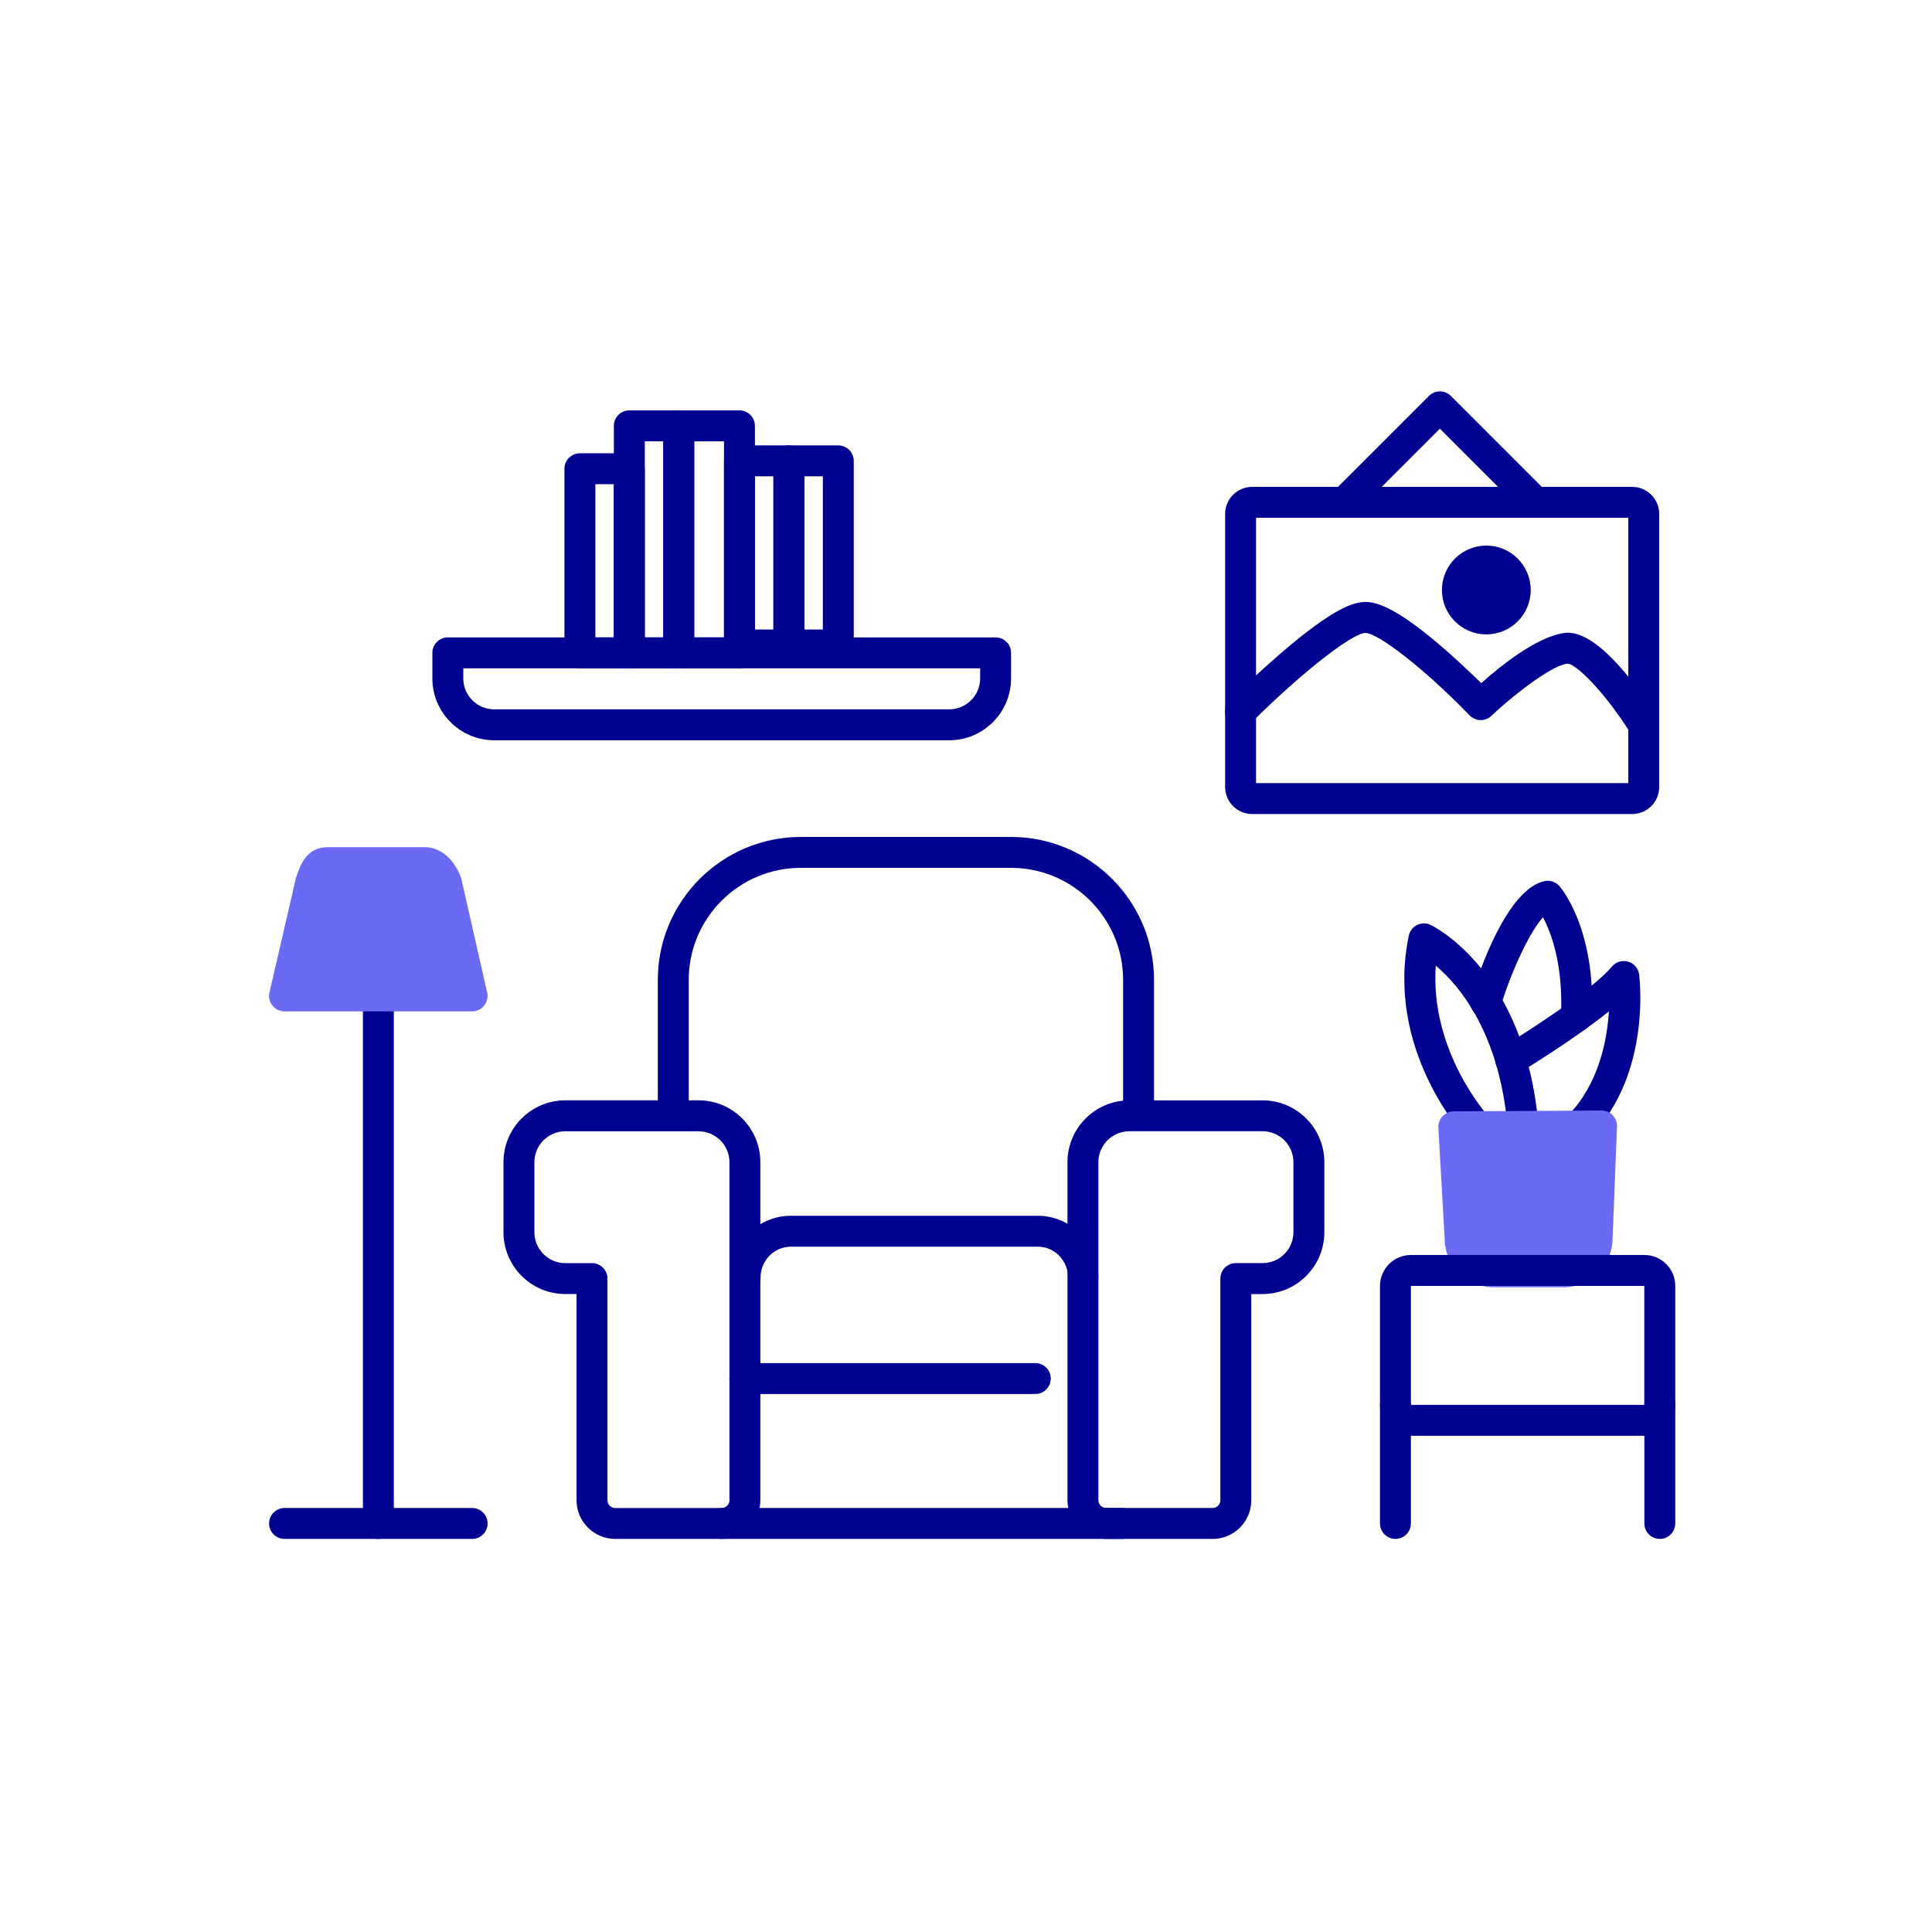 <?xml version="1.0" encoding="UTF-8"?>
<svg id="Calque_1" data-name="Calque 1" xmlns="http://www.w3.org/2000/svg" viewBox="0 0 500 500">
  <defs>
    <style>
      .cls-1 {
        fill: #6a6af4;
      }

      .cls-2 {
        fill: #000091;
      }
    </style>
  </defs>
  <path class="cls-2" d="m294.66,289.62c-2.21,0-4-1.79-4-4v-32.02c0-15.99-13.01-29-29-29h-54.42c-15.99,0-29,13.01-29,29v32.02c0,2.21-1.79,4-4,4s-4-1.79-4-4v-32.02c0-20.4,16.6-37,37-37h54.42c20.4,0,37,16.6,37,37v32.02c0,2.21-1.79,4-4,4Z"/>
  <path class="cls-2" d="m186.78,398.27h-27.57c-5.51,0-10-4.49-10-10v-53.38h-2.91c-8.82,0-16-7.18-16-16v-18.13c0-8.82,7.18-16,16-16h34.48c8.82,0,16,7.18,16,16v87.5c0,5.51-4.49,10-10,10Zm-40.48-105.5c-4.41,0-8,3.59-8,8v18.13c0,4.41,3.59,8,8,8h6.91c2.21,0,4,1.79,4,4v57.38c0,1.08.92,2,2,2h27.57c1.08,0,2-.92,2-2v-87.5c0-4.41-3.59-8-8-8h-34.48Z"/>
  <path class="cls-2" d="m313.83,398.27h-27.57c-5.51,0-10-4.49-10-10v-87.5c0-8.82,7.18-16,16-16h34.48c8.82,0,16,7.18,16,16v18.13c0,8.82-7.18,16-16,16h-2.91v53.38c0,5.51-4.49,10-10,10Zm-21.57-105.5c-4.41,0-8,3.59-8,8v87.5c0,1.08.92,2,2,2h27.57c1.08,0,2-.92,2-2v-57.38c0-2.21,1.79-4,4-4h6.91c4.41,0,8-3.59,8-8v-18.13c0-4.41-3.59-8-8-8h-34.48Z"/>
  <path class="cls-2" d="m290.38,398.27h-103.6c-2.21,0-4-1.79-4-4s1.79-4,4-4h103.6c2.21,0,4,1.79,4,4s-1.79,4-4,4Z"/>
  <path class="cls-2" d="m280.34,334.64c-2.16,0-3.92-1.79-3.92-4,0-4.41-3.52-8-7.84-8h-63.91c-4.32,0-7.84,3.59-7.84,8,0,2.21-1.75,4-3.92,4s-3.92-1.79-3.92-4c0-8.82,7.03-16,15.68-16h63.91c8.64,0,15.68,7.18,15.68,16,0,2.21-1.75,4-3.92,4Z"/>
  <path class="cls-2" d="m267.94,360.77h-75.17c-2.21,0-4-1.79-4-4s1.79-4,4-4h75.17c2.21,0,4,1.79,4,4s-1.79,4-4,4Z"/>
  <path class="cls-2" d="m422.4,210.67h-98.34c-3.86,0-7-3.14-7-7v-70.67c0-3.86,3.14-7,7-7h98.34c3.86,0,7,3.14,7,7v70.67c0,3.86-3.14,7-7,7Zm-97.34-8h96.34v-68.67h-96.34v68.67Z"/>
  <path class="cls-2" d="m347.94,133.99c-1.02,0-2.05-.39-2.83-1.17-1.56-1.56-1.56-4.09,0-5.66l24.7-24.7c1.56-1.56,4.09-1.56,5.66,0l23.5,23.5c1.56,1.56,1.56,4.09,0,5.66-1.56,1.56-4.09,1.56-5.66,0l-20.67-20.67-21.87,21.87c-.78.78-1.8,1.17-2.83,1.17Z"/>
  <path class="cls-2" d="m425.4,191.65c-1.33,0-2.63-.66-3.39-1.87-6.96-11.02-14.14-17.92-16.24-18.01-3.28,0-12.89,6.98-19.81,13.5-1.59,1.5-4.09,1.44-5.62-.13-12.37-12.76-23.93-21.34-26.96-21.34-3.45.03-16.97,10.66-29.51,23.21-1.56,1.56-4.09,1.56-5.66,0-1.56-1.56-1.56-4.09,0-5.66.25-.25,6.28-6.27,13.4-12.4,13.56-11.66,18.76-13.16,21.77-13.16,2.78,0,7.94,1.27,20.54,12.26,3.77,3.29,7.17,6.54,9.42,8.75,13.54-12.06,20.53-13.05,22.44-13.05,8.39,0,18.88,15.2,23,21.74,1.18,1.87.62,4.34-1.25,5.52-.66.42-1.4.62-2.13.62Z"/>
  <circle class="cls-2" cx="384.66" cy="152.69" r="11.49"/>
  <path class="cls-2" d="m97.92,398.27c-2.21,0-4-1.79-4-4v-136.52c0-2.21,1.79-4,4-4s4,1.79,4,4v136.52c0,2.21-1.79,4-4,4Z"/>
  <path class="cls-2" d="m122.19,398.27h-48.55c-2.21,0-4-1.79-4-4s1.79-4,4-4h48.55c2.21,0,4,1.79,4,4s-1.79,4-4,4Z"/>
  <path class="cls-2" d="m429.56,398.27c-2.21,0-4-1.79-4-4v-30.68c0-2.21,1.79-4,4-4s4,1.79,4,4v30.68c0,2.21-1.79,4-4,4Z"/>
  <path class="cls-2" d="m245.66,191.58h-117.76c-8.82,0-16-7.18-16-16v-6.62c0-2.21,1.79-4,4-4h141.76c2.21,0,4,1.79,4,4v6.62c0,8.82-7.18,16-16,16Zm-125.76-18.62v2.62c0,4.41,3.59,8,8,8h117.76c4.41,0,8-3.59,8-8v-2.62H119.9Z"/>
  <path class="cls-2" d="m162.87,172.96h-12.79c-2.21,0-4-1.79-4-4v-47.65c0-2.21,1.79-4,4-4h12.79c2.21,0,4,1.79,4,4v47.65c0,2.21-1.79,4-4,4Zm-8.79-8h4.79v-39.65h-4.79v39.65Z"/>
  <path class="cls-2" d="m216.95,170.92h-12.79c-2.21,0-4-1.79-4-4v-47.65c0-2.21,1.79-4,4-4h12.79c2.21,0,4,1.79,4,4v47.65c0,2.21-1.79,4-4,4Zm-8.79-8h4.79v-39.65h-4.79v39.65Z"/>
  <path class="cls-2" d="m175.66,172.96h-12.79c-2.21,0-4-1.79-4-4v-58.75c0-2.21,1.79-4,4-4h12.79c2.21,0,4,1.79,4,4v58.75c0,2.21-1.79,4-4,4Zm-8.79-8h4.79v-50.75h-4.79v50.75Z"/>
  <path class="cls-2" d="m204.16,170.92h-12.79c-2.21,0-4-1.79-4-4v-47.65c0-2.21,1.79-4,4-4h12.79c2.21,0,4,1.79,4,4v47.65c0,2.21-1.79,4-4,4Zm-8.79-8h4.79v-39.65h-4.79v39.65Z"/>
  <path class="cls-2" d="m191.37,172.96h-15.71c-2.21,0-4-1.79-4-4v-58.75c0-2.21,1.79-4,4-4h15.71c2.21,0,4,1.79,4,4v58.75c0,2.21-1.79,4-4,4Zm-11.71-8h7.71v-50.75h-7.71v50.75Z"/>
  <path class="cls-2" d="m382.21,295.57c-1.07,0-2.14-.43-2.93-1.28-.85-.92-20.78-22.82-14.69-52.13.25-1.2,1.04-2.22,2.14-2.77,1.1-.55,2.39-.56,3.5-.03,1,.48,24.43,12.1,27.9,51.67.19,2.2-1.43,4.14-3.63,4.33-2.21.18-4.14-1.43-4.33-3.63-2.14-24.37-12.38-36.57-18.59-41.82-1.57,22.19,13.41,38.76,13.57,38.94,1.49,1.62,1.4,4.15-.23,5.65-.77.71-1.74,1.06-2.72,1.06Z"/>
  <path class="cls-2" d="m408.74,295.39c-1,0-2.01-.38-2.79-1.13-1.58-1.54-1.62-4.07-.08-5.66,7.87-8.11,10.04-19.26,10.51-26.86-9.31,7.5-22.61,15.55-23.33,15.99-1.89,1.14-4.35.53-5.49-1.36-1.14-1.89-.53-4.35,1.36-5.49,6.13-3.7,23.16-14.63,28.24-20.73,1.02-1.22,2.66-1.72,4.19-1.28,1.53.44,2.65,1.75,2.85,3.32.14,1.04,3.16,25.76-12.59,41.99-.78.81-1.83,1.21-2.87,1.21Z"/>
  <path class="cls-2" d="m407.98,267.1c-.06,0-.13,0-.19,0-2.21-.1-3.91-1.97-3.81-4.18.62-13.25-2.55-21.55-4.66-25.53-3.3,3.67-7.95,13.26-10.99,23.17-.65,2.11-2.89,3.3-5,2.65-2.11-.65-3.3-2.88-2.65-5,2.01-6.55,9.31-28.08,19.03-30.18,1.42-.3,2.88.18,3.84,1.26.39.44,9.49,10.98,8.42,34.01-.1,2.14-1.87,3.81-3.99,3.81Z"/>
  <g>
    <path class="cls-1" d="m122.19,257.75l-6.7-29.5c-1.23-2.9-3.17-5-5.55-5h-25.14c-2.38,0-3.17,1.61-4.33,5l-6.82,29.5h48.55Z"/>
    <path class="cls-1" d="m122.19,261.75h-48.55c-1.22,0-2.37-.56-3.13-1.51-.76-.95-1.04-2.2-.77-3.39l6.82-29.5c.03-.13.07-.26.11-.39,1.05-3.07,2.63-7.71,8.12-7.71h25.14c3.87,0,7.23,2.71,9.23,7.44.09.22.16.44.22.67l6.7,29.5c.27,1.19-.02,2.43-.77,3.38-.76.95-1.91,1.5-3.13,1.5Zm-43.52-8h38.51l-5.51-24.24c-.74-1.62-1.53-2.23-1.73-2.26h-24.8c-.2.4-.48,1.11-.82,2.1l-5.64,24.4Z"/>
  </g>
  <path class="cls-2" d="m361.14,398.27c-2.21,0-4-1.79-4-4v-30.68c0-2.21,1.79-4,4-4s4,1.79,4,4v30.68c0,2.21-1.79,4-4,4Z"/>
  <g>
    <path class="cls-1" d="m414.49,291.39l-1.14,29.03c0,4.79-3.92,8.71-8.71,8.71h-18.05c-4.79,0-8.71-3.92-8.71-8.71l-1.62-28.81,38.24-.22Z"/>
    <path class="cls-1" d="m404.63,333.14h-18.05c-6.97,0-12.65-5.64-12.71-12.59l-1.62-28.71c-.06-1.09.33-2.17,1.08-2.96.75-.8,1.8-1.25,2.89-1.26l38.24-.22h.02c1.08,0,2.12.44,2.88,1.22.76.79,1.16,1.85,1.12,2.94l-1.14,28.96c-.05,6.97-5.73,12.63-12.71,12.63Zm-24.16-37.55l1.39,24.61c0,.08,0,.15,0,.23,0,2.6,2.11,4.71,4.71,4.71h18.05c2.6,0,4.71-2.11,4.71-4.71,0-.05,0-.1,0-.16l.97-24.85-29.85.17Z"/>
  </g>
  <path class="cls-2" d="m425.56,371.59h-60.42c-4.41,0-8-3.59-8-8v-30.8c0-4.41,3.59-8,8-8h60.42c4.41,0,8,3.59,8,8v30.8c0,4.41-3.59,8-8,8Zm0-8v4-4s0,0,0,0h0Zm-60.42-30.8v30.8h60.4v-30.8s-60.4,0-60.4,0Z"/>
</svg>